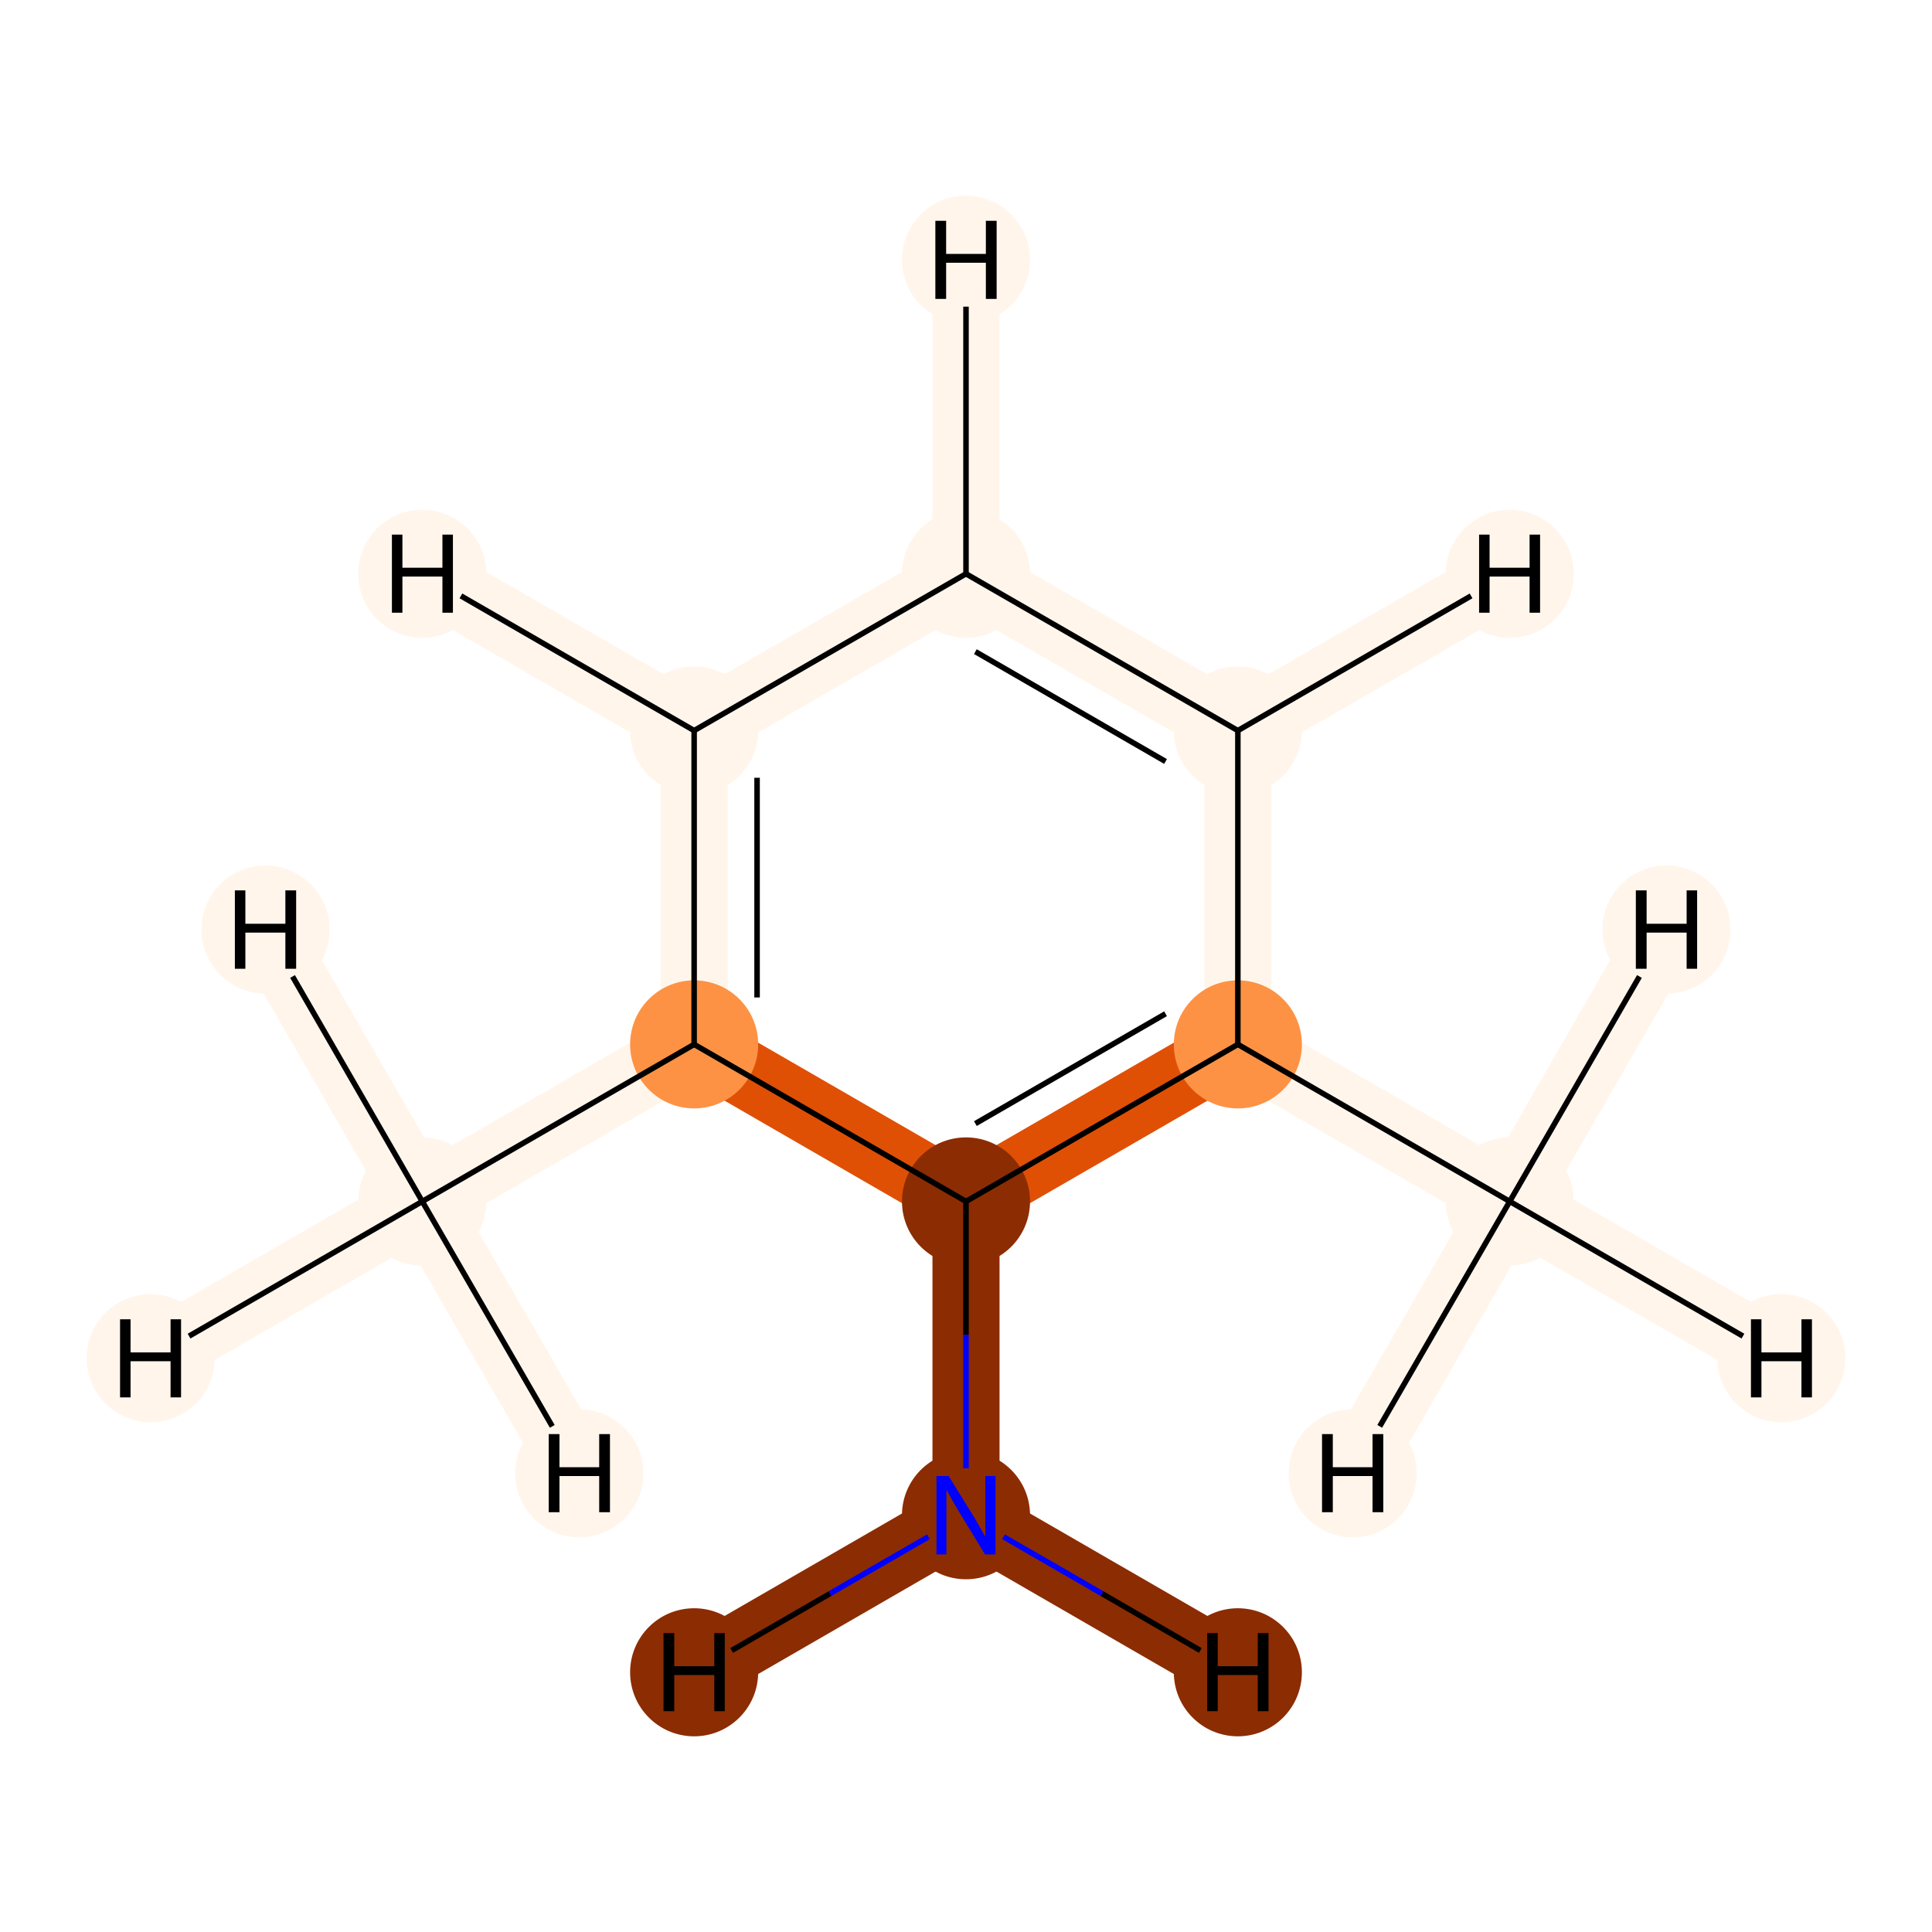 <?xml version='1.0' encoding='iso-8859-1'?>
<svg version='1.1' baseProfile='full'
              xmlns='http://www.w3.org/2000/svg'
                      xmlns:rdkit='http://www.rdkit.org/xml'
                      xmlns:xlink='http://www.w3.org/1999/xlink'
                  xml:space='preserve'
width='700px' height='700px' viewBox='0 0 700 700'>
<!-- END OF HEADER -->
<rect style='opacity:1.0;fill:#FFFFFF;stroke:none' width='700.0' height='700.0' x='0.0' y='0.0'> </rect>
<path d='M 153.0,435.3 L 251.5,378.4' style='fill:none;fill-rule:evenodd;stroke:#FFF5EB;stroke-width:24.3px;stroke-linecap:butt;stroke-linejoin:miter;stroke-opacity:1' />
<path d='M 153.0,435.3 L 54.6,492.1' style='fill:none;fill-rule:evenodd;stroke:#FFF5EB;stroke-width:24.3px;stroke-linecap:butt;stroke-linejoin:miter;stroke-opacity:1' />
<path d='M 153.0,435.3 L 96.2,336.8' style='fill:none;fill-rule:evenodd;stroke:#FFF5EB;stroke-width:24.3px;stroke-linecap:butt;stroke-linejoin:miter;stroke-opacity:1' />
<path d='M 153.0,435.3 L 209.9,533.8' style='fill:none;fill-rule:evenodd;stroke:#FFF5EB;stroke-width:24.3px;stroke-linecap:butt;stroke-linejoin:miter;stroke-opacity:1' />
<path d='M 251.5,378.4 L 251.5,264.7' style='fill:none;fill-rule:evenodd;stroke:#FFF5EB;stroke-width:24.3px;stroke-linecap:butt;stroke-linejoin:miter;stroke-opacity:1' />
<path d='M 251.5,378.4 L 350.0,435.3' style='fill:none;fill-rule:evenodd;stroke:#DF5005;stroke-width:24.3px;stroke-linecap:butt;stroke-linejoin:miter;stroke-opacity:1' />
<path d='M 251.5,264.7 L 350.0,207.9' style='fill:none;fill-rule:evenodd;stroke:#FFF5EB;stroke-width:24.3px;stroke-linecap:butt;stroke-linejoin:miter;stroke-opacity:1' />
<path d='M 251.5,264.7 L 153.0,207.9' style='fill:none;fill-rule:evenodd;stroke:#FFF5EB;stroke-width:24.3px;stroke-linecap:butt;stroke-linejoin:miter;stroke-opacity:1' />
<path d='M 350.0,207.9 L 448.5,264.7' style='fill:none;fill-rule:evenodd;stroke:#FFF5EB;stroke-width:24.3px;stroke-linecap:butt;stroke-linejoin:miter;stroke-opacity:1' />
<path d='M 350.0,207.9 L 350.0,94.1' style='fill:none;fill-rule:evenodd;stroke:#FFF5EB;stroke-width:24.3px;stroke-linecap:butt;stroke-linejoin:miter;stroke-opacity:1' />
<path d='M 448.5,264.7 L 448.5,378.4' style='fill:none;fill-rule:evenodd;stroke:#FFF5EB;stroke-width:24.3px;stroke-linecap:butt;stroke-linejoin:miter;stroke-opacity:1' />
<path d='M 448.5,264.7 L 547.0,207.9' style='fill:none;fill-rule:evenodd;stroke:#FFF5EB;stroke-width:24.3px;stroke-linecap:butt;stroke-linejoin:miter;stroke-opacity:1' />
<path d='M 448.5,378.4 L 350.0,435.3' style='fill:none;fill-rule:evenodd;stroke:#DF5005;stroke-width:24.3px;stroke-linecap:butt;stroke-linejoin:miter;stroke-opacity:1' />
<path d='M 448.5,378.4 L 547.0,435.3' style='fill:none;fill-rule:evenodd;stroke:#FFF5EB;stroke-width:24.3px;stroke-linecap:butt;stroke-linejoin:miter;stroke-opacity:1' />
<path d='M 350.0,435.3 L 350.0,549.0' style='fill:none;fill-rule:evenodd;stroke:#8C2C03;stroke-width:24.3px;stroke-linecap:butt;stroke-linejoin:miter;stroke-opacity:1' />
<path d='M 350.0,549.0 L 251.5,605.9' style='fill:none;fill-rule:evenodd;stroke:#8C2C03;stroke-width:24.3px;stroke-linecap:butt;stroke-linejoin:miter;stroke-opacity:1' />
<path d='M 350.0,549.0 L 448.5,605.9' style='fill:none;fill-rule:evenodd;stroke:#8C2C03;stroke-width:24.3px;stroke-linecap:butt;stroke-linejoin:miter;stroke-opacity:1' />
<path d='M 547.0,435.3 L 645.4,492.1' style='fill:none;fill-rule:evenodd;stroke:#FFF5EB;stroke-width:24.3px;stroke-linecap:butt;stroke-linejoin:miter;stroke-opacity:1' />
<path d='M 547.0,435.3 L 490.1,533.8' style='fill:none;fill-rule:evenodd;stroke:#FFF5EB;stroke-width:24.3px;stroke-linecap:butt;stroke-linejoin:miter;stroke-opacity:1' />
<path d='M 547.0,435.3 L 603.8,336.8' style='fill:none;fill-rule:evenodd;stroke:#FFF5EB;stroke-width:24.3px;stroke-linecap:butt;stroke-linejoin:miter;stroke-opacity:1' />
<ellipse cx='153.0' cy='435.3' rx='22.7' ry='22.7'  style='fill:#FFF5EB;fill-rule:evenodd;stroke:#FFF5EB;stroke-width:1.0px;stroke-linecap:butt;stroke-linejoin:miter;stroke-opacity:1' />
<ellipse cx='251.5' cy='378.4' rx='22.7' ry='22.7'  style='fill:#FD9244;fill-rule:evenodd;stroke:#FD9244;stroke-width:1.0px;stroke-linecap:butt;stroke-linejoin:miter;stroke-opacity:1' />
<ellipse cx='251.5' cy='264.7' rx='22.7' ry='22.7'  style='fill:#FFF5EB;fill-rule:evenodd;stroke:#FFF5EB;stroke-width:1.0px;stroke-linecap:butt;stroke-linejoin:miter;stroke-opacity:1' />
<ellipse cx='350.0' cy='207.9' rx='22.7' ry='22.7'  style='fill:#FFF5EB;fill-rule:evenodd;stroke:#FFF5EB;stroke-width:1.0px;stroke-linecap:butt;stroke-linejoin:miter;stroke-opacity:1' />
<ellipse cx='448.5' cy='264.7' rx='22.7' ry='22.7'  style='fill:#FFF5EB;fill-rule:evenodd;stroke:#FFF5EB;stroke-width:1.0px;stroke-linecap:butt;stroke-linejoin:miter;stroke-opacity:1' />
<ellipse cx='448.5' cy='378.4' rx='22.7' ry='22.7'  style='fill:#FD9244;fill-rule:evenodd;stroke:#FD9244;stroke-width:1.0px;stroke-linecap:butt;stroke-linejoin:miter;stroke-opacity:1' />
<ellipse cx='350.0' cy='435.3' rx='22.7' ry='22.7'  style='fill:#8C2C03;fill-rule:evenodd;stroke:#8C2C03;stroke-width:1.0px;stroke-linecap:butt;stroke-linejoin:miter;stroke-opacity:1' />
<ellipse cx='350.0' cy='549.0' rx='22.7' ry='22.7'  style='fill:#8C2C03;fill-rule:evenodd;stroke:#8C2C03;stroke-width:1.0px;stroke-linecap:butt;stroke-linejoin:miter;stroke-opacity:1' />
<ellipse cx='547.0' cy='435.3' rx='22.7' ry='22.7'  style='fill:#FFF5EB;fill-rule:evenodd;stroke:#FFF5EB;stroke-width:1.0px;stroke-linecap:butt;stroke-linejoin:miter;stroke-opacity:1' />
<ellipse cx='54.6' cy='492.1' rx='22.7' ry='22.7'  style='fill:#FFF5EB;fill-rule:evenodd;stroke:#FFF5EB;stroke-width:1.0px;stroke-linecap:butt;stroke-linejoin:miter;stroke-opacity:1' />
<ellipse cx='96.2' cy='336.8' rx='22.7' ry='22.7'  style='fill:#FFF5EB;fill-rule:evenodd;stroke:#FFF5EB;stroke-width:1.0px;stroke-linecap:butt;stroke-linejoin:miter;stroke-opacity:1' />
<ellipse cx='209.9' cy='533.8' rx='22.7' ry='22.7'  style='fill:#FFF5EB;fill-rule:evenodd;stroke:#FFF5EB;stroke-width:1.0px;stroke-linecap:butt;stroke-linejoin:miter;stroke-opacity:1' />
<ellipse cx='153.0' cy='207.9' rx='22.7' ry='22.7'  style='fill:#FFF5EB;fill-rule:evenodd;stroke:#FFF5EB;stroke-width:1.0px;stroke-linecap:butt;stroke-linejoin:miter;stroke-opacity:1' />
<ellipse cx='350.0' cy='94.1' rx='22.7' ry='22.7'  style='fill:#FFF5EB;fill-rule:evenodd;stroke:#FFF5EB;stroke-width:1.0px;stroke-linecap:butt;stroke-linejoin:miter;stroke-opacity:1' />
<ellipse cx='547.0' cy='207.9' rx='22.7' ry='22.7'  style='fill:#FFF5EB;fill-rule:evenodd;stroke:#FFF5EB;stroke-width:1.0px;stroke-linecap:butt;stroke-linejoin:miter;stroke-opacity:1' />
<ellipse cx='251.5' cy='605.9' rx='22.7' ry='22.7'  style='fill:#8C2C03;fill-rule:evenodd;stroke:#8C2C03;stroke-width:1.0px;stroke-linecap:butt;stroke-linejoin:miter;stroke-opacity:1' />
<ellipse cx='448.5' cy='605.9' rx='22.7' ry='22.7'  style='fill:#8C2C03;fill-rule:evenodd;stroke:#8C2C03;stroke-width:1.0px;stroke-linecap:butt;stroke-linejoin:miter;stroke-opacity:1' />
<ellipse cx='645.4' cy='492.1' rx='22.7' ry='22.7'  style='fill:#FFF5EB;fill-rule:evenodd;stroke:#FFF5EB;stroke-width:1.0px;stroke-linecap:butt;stroke-linejoin:miter;stroke-opacity:1' />
<ellipse cx='490.1' cy='533.8' rx='22.7' ry='22.7'  style='fill:#FFF5EB;fill-rule:evenodd;stroke:#FFF5EB;stroke-width:1.0px;stroke-linecap:butt;stroke-linejoin:miter;stroke-opacity:1' />
<ellipse cx='603.8' cy='336.8' rx='22.7' ry='22.7'  style='fill:#FFF5EB;fill-rule:evenodd;stroke:#FFF5EB;stroke-width:1.0px;stroke-linecap:butt;stroke-linejoin:miter;stroke-opacity:1' />
<path class='bond-0 atom-0 atom-1' d='M 153.0,435.3 L 251.5,378.4' style='fill:none;fill-rule:evenodd;stroke:#000000;stroke-width:2.0px;stroke-linecap:butt;stroke-linejoin:miter;stroke-opacity:1' />
<path class='bond-9 atom-0 atom-9' d='M 153.0,435.3 L 68.5,484.1' style='fill:none;fill-rule:evenodd;stroke:#000000;stroke-width:2.0px;stroke-linecap:butt;stroke-linejoin:miter;stroke-opacity:1' />
<path class='bond-10 atom-0 atom-10' d='M 153.0,435.3 L 106.0,353.8' style='fill:none;fill-rule:evenodd;stroke:#000000;stroke-width:2.0px;stroke-linecap:butt;stroke-linejoin:miter;stroke-opacity:1' />
<path class='bond-11 atom-0 atom-11' d='M 153.0,435.3 L 200.1,516.8' style='fill:none;fill-rule:evenodd;stroke:#000000;stroke-width:2.0px;stroke-linecap:butt;stroke-linejoin:miter;stroke-opacity:1' />
<path class='bond-1 atom-1 atom-2' d='M 251.5,378.4 L 251.5,264.7' style='fill:none;fill-rule:evenodd;stroke:#000000;stroke-width:2.0px;stroke-linecap:butt;stroke-linejoin:miter;stroke-opacity:1' />
<path class='bond-1 atom-1 atom-2' d='M 274.3,361.4 L 274.3,281.8' style='fill:none;fill-rule:evenodd;stroke:#000000;stroke-width:2.0px;stroke-linecap:butt;stroke-linejoin:miter;stroke-opacity:1' />
<path class='bond-8 atom-6 atom-1' d='M 350.0,435.3 L 251.5,378.4' style='fill:none;fill-rule:evenodd;stroke:#000000;stroke-width:2.0px;stroke-linecap:butt;stroke-linejoin:miter;stroke-opacity:1' />
<path class='bond-2 atom-2 atom-3' d='M 251.5,264.7 L 350.0,207.9' style='fill:none;fill-rule:evenodd;stroke:#000000;stroke-width:2.0px;stroke-linecap:butt;stroke-linejoin:miter;stroke-opacity:1' />
<path class='bond-12 atom-2 atom-12' d='M 251.5,264.7 L 167.0,215.9' style='fill:none;fill-rule:evenodd;stroke:#000000;stroke-width:2.0px;stroke-linecap:butt;stroke-linejoin:miter;stroke-opacity:1' />
<path class='bond-3 atom-3 atom-4' d='M 350.0,207.9 L 448.5,264.7' style='fill:none;fill-rule:evenodd;stroke:#000000;stroke-width:2.0px;stroke-linecap:butt;stroke-linejoin:miter;stroke-opacity:1' />
<path class='bond-3 atom-3 atom-4' d='M 353.4,236.1 L 422.3,275.9' style='fill:none;fill-rule:evenodd;stroke:#000000;stroke-width:2.0px;stroke-linecap:butt;stroke-linejoin:miter;stroke-opacity:1' />
<path class='bond-13 atom-3 atom-13' d='M 350.0,207.9 L 350.0,111.1' style='fill:none;fill-rule:evenodd;stroke:#000000;stroke-width:2.0px;stroke-linecap:butt;stroke-linejoin:miter;stroke-opacity:1' />
<path class='bond-4 atom-4 atom-5' d='M 448.5,264.7 L 448.5,378.4' style='fill:none;fill-rule:evenodd;stroke:#000000;stroke-width:2.0px;stroke-linecap:butt;stroke-linejoin:miter;stroke-opacity:1' />
<path class='bond-14 atom-4 atom-14' d='M 448.5,264.7 L 533.0,215.9' style='fill:none;fill-rule:evenodd;stroke:#000000;stroke-width:2.0px;stroke-linecap:butt;stroke-linejoin:miter;stroke-opacity:1' />
<path class='bond-5 atom-5 atom-6' d='M 448.5,378.4 L 350.0,435.3' style='fill:none;fill-rule:evenodd;stroke:#000000;stroke-width:2.0px;stroke-linecap:butt;stroke-linejoin:miter;stroke-opacity:1' />
<path class='bond-5 atom-5 atom-6' d='M 422.3,367.3 L 353.4,407.1' style='fill:none;fill-rule:evenodd;stroke:#000000;stroke-width:2.0px;stroke-linecap:butt;stroke-linejoin:miter;stroke-opacity:1' />
<path class='bond-7 atom-5 atom-8' d='M 448.5,378.4 L 547.0,435.3' style='fill:none;fill-rule:evenodd;stroke:#000000;stroke-width:2.0px;stroke-linecap:butt;stroke-linejoin:miter;stroke-opacity:1' />
<path class='bond-6 atom-6 atom-7' d='M 350.0,435.3 L 350.0,483.6' style='fill:none;fill-rule:evenodd;stroke:#000000;stroke-width:2.0px;stroke-linecap:butt;stroke-linejoin:miter;stroke-opacity:1' />
<path class='bond-6 atom-6 atom-7' d='M 350.0,483.6 L 350.0,532.0' style='fill:none;fill-rule:evenodd;stroke:#0000FF;stroke-width:2.0px;stroke-linecap:butt;stroke-linejoin:miter;stroke-opacity:1' />
<path class='bond-15 atom-7 atom-15' d='M 336.4,556.8 L 300.7,577.4' style='fill:none;fill-rule:evenodd;stroke:#0000FF;stroke-width:2.0px;stroke-linecap:butt;stroke-linejoin:miter;stroke-opacity:1' />
<path class='bond-15 atom-7 atom-15' d='M 300.7,577.4 L 265.1,598.0' style='fill:none;fill-rule:evenodd;stroke:#000000;stroke-width:2.0px;stroke-linecap:butt;stroke-linejoin:miter;stroke-opacity:1' />
<path class='bond-16 atom-7 atom-16' d='M 363.6,556.8 L 399.3,577.4' style='fill:none;fill-rule:evenodd;stroke:#0000FF;stroke-width:2.0px;stroke-linecap:butt;stroke-linejoin:miter;stroke-opacity:1' />
<path class='bond-16 atom-7 atom-16' d='M 399.3,577.4 L 434.9,598.0' style='fill:none;fill-rule:evenodd;stroke:#000000;stroke-width:2.0px;stroke-linecap:butt;stroke-linejoin:miter;stroke-opacity:1' />
<path class='bond-17 atom-8 atom-17' d='M 547.0,435.3 L 631.5,484.1' style='fill:none;fill-rule:evenodd;stroke:#000000;stroke-width:2.0px;stroke-linecap:butt;stroke-linejoin:miter;stroke-opacity:1' />
<path class='bond-18 atom-8 atom-18' d='M 547.0,435.3 L 499.9,516.8' style='fill:none;fill-rule:evenodd;stroke:#000000;stroke-width:2.0px;stroke-linecap:butt;stroke-linejoin:miter;stroke-opacity:1' />
<path class='bond-19 atom-8 atom-19' d='M 547.0,435.3 L 594.0,353.8' style='fill:none;fill-rule:evenodd;stroke:#000000;stroke-width:2.0px;stroke-linecap:butt;stroke-linejoin:miter;stroke-opacity:1' />
<path  class='atom-7' d='M 343.7 534.8
L 353.0 549.8
Q 353.9 551.3, 355.4 554.0
Q 356.9 556.7, 357.0 556.8
L 357.0 534.8
L 360.7 534.8
L 360.7 563.2
L 356.9 563.2
L 346.9 546.8
Q 345.7 544.8, 344.5 542.6
Q 343.3 540.4, 342.9 539.8
L 342.9 563.2
L 339.3 563.2
L 339.3 534.8
L 343.7 534.8
' fill='#0000FF'/>
<path  class='atom-9' d='M 43.5 478.0
L 47.3 478.0
L 47.3 490.0
L 61.8 490.0
L 61.8 478.0
L 65.6 478.0
L 65.6 506.3
L 61.8 506.3
L 61.8 493.2
L 47.3 493.2
L 47.3 506.3
L 43.5 506.3
L 43.5 478.0
' fill='#000000'/>
<path  class='atom-10' d='M 85.1 322.6
L 88.9 322.6
L 88.9 334.7
L 103.4 334.7
L 103.4 322.6
L 107.3 322.6
L 107.3 351.0
L 103.4 351.0
L 103.4 337.9
L 88.9 337.9
L 88.9 351.0
L 85.1 351.0
L 85.1 322.6
' fill='#000000'/>
<path  class='atom-11' d='M 198.8 519.6
L 202.7 519.6
L 202.7 531.6
L 217.1 531.6
L 217.1 519.6
L 221.0 519.6
L 221.0 547.9
L 217.1 547.9
L 217.1 534.8
L 202.7 534.8
L 202.7 547.9
L 198.8 547.9
L 198.8 519.6
' fill='#000000'/>
<path  class='atom-12' d='M 142.0 193.7
L 145.8 193.7
L 145.8 205.7
L 160.3 205.7
L 160.3 193.7
L 164.1 193.7
L 164.1 222.0
L 160.3 222.0
L 160.3 208.9
L 145.8 208.9
L 145.8 222.0
L 142.0 222.0
L 142.0 193.7
' fill='#000000'/>
<path  class='atom-13' d='M 338.9 80.0
L 342.8 80.0
L 342.8 92.0
L 357.2 92.0
L 357.2 80.0
L 361.1 80.0
L 361.1 108.3
L 357.2 108.3
L 357.2 95.2
L 342.8 95.2
L 342.8 108.3
L 338.9 108.3
L 338.9 80.0
' fill='#000000'/>
<path  class='atom-14' d='M 535.9 193.7
L 539.7 193.7
L 539.7 205.7
L 554.2 205.7
L 554.2 193.7
L 558.0 193.7
L 558.0 222.0
L 554.2 222.0
L 554.2 208.9
L 539.7 208.9
L 539.7 222.0
L 535.9 222.0
L 535.9 193.7
' fill='#000000'/>
<path  class='atom-15' d='M 240.4 591.7
L 244.3 591.7
L 244.3 603.7
L 258.8 603.7
L 258.8 591.7
L 262.6 591.7
L 262.6 620.0
L 258.8 620.0
L 258.8 606.9
L 244.3 606.9
L 244.3 620.0
L 240.4 620.0
L 240.4 591.7
' fill='#000000'/>
<path  class='atom-16' d='M 437.4 591.7
L 441.2 591.7
L 441.2 603.7
L 455.7 603.7
L 455.7 591.7
L 459.6 591.7
L 459.6 620.0
L 455.7 620.0
L 455.7 606.9
L 441.2 606.9
L 441.2 620.0
L 437.4 620.0
L 437.4 591.7
' fill='#000000'/>
<path  class='atom-17' d='M 634.4 478.0
L 638.2 478.0
L 638.2 490.0
L 652.7 490.0
L 652.7 478.0
L 656.5 478.0
L 656.5 506.3
L 652.7 506.3
L 652.7 493.2
L 638.2 493.2
L 638.2 506.3
L 634.4 506.3
L 634.4 478.0
' fill='#000000'/>
<path  class='atom-18' d='M 479.0 519.6
L 482.9 519.6
L 482.9 531.6
L 497.3 531.6
L 497.3 519.6
L 501.2 519.6
L 501.2 547.9
L 497.3 547.9
L 497.3 534.8
L 482.9 534.8
L 482.9 547.9
L 479.0 547.9
L 479.0 519.6
' fill='#000000'/>
<path  class='atom-19' d='M 592.7 322.6
L 596.6 322.6
L 596.6 334.7
L 611.1 334.7
L 611.1 322.6
L 614.9 322.6
L 614.9 351.0
L 611.1 351.0
L 611.1 337.9
L 596.6 337.9
L 596.6 351.0
L 592.7 351.0
L 592.7 322.6
' fill='#000000'/>
</svg>
